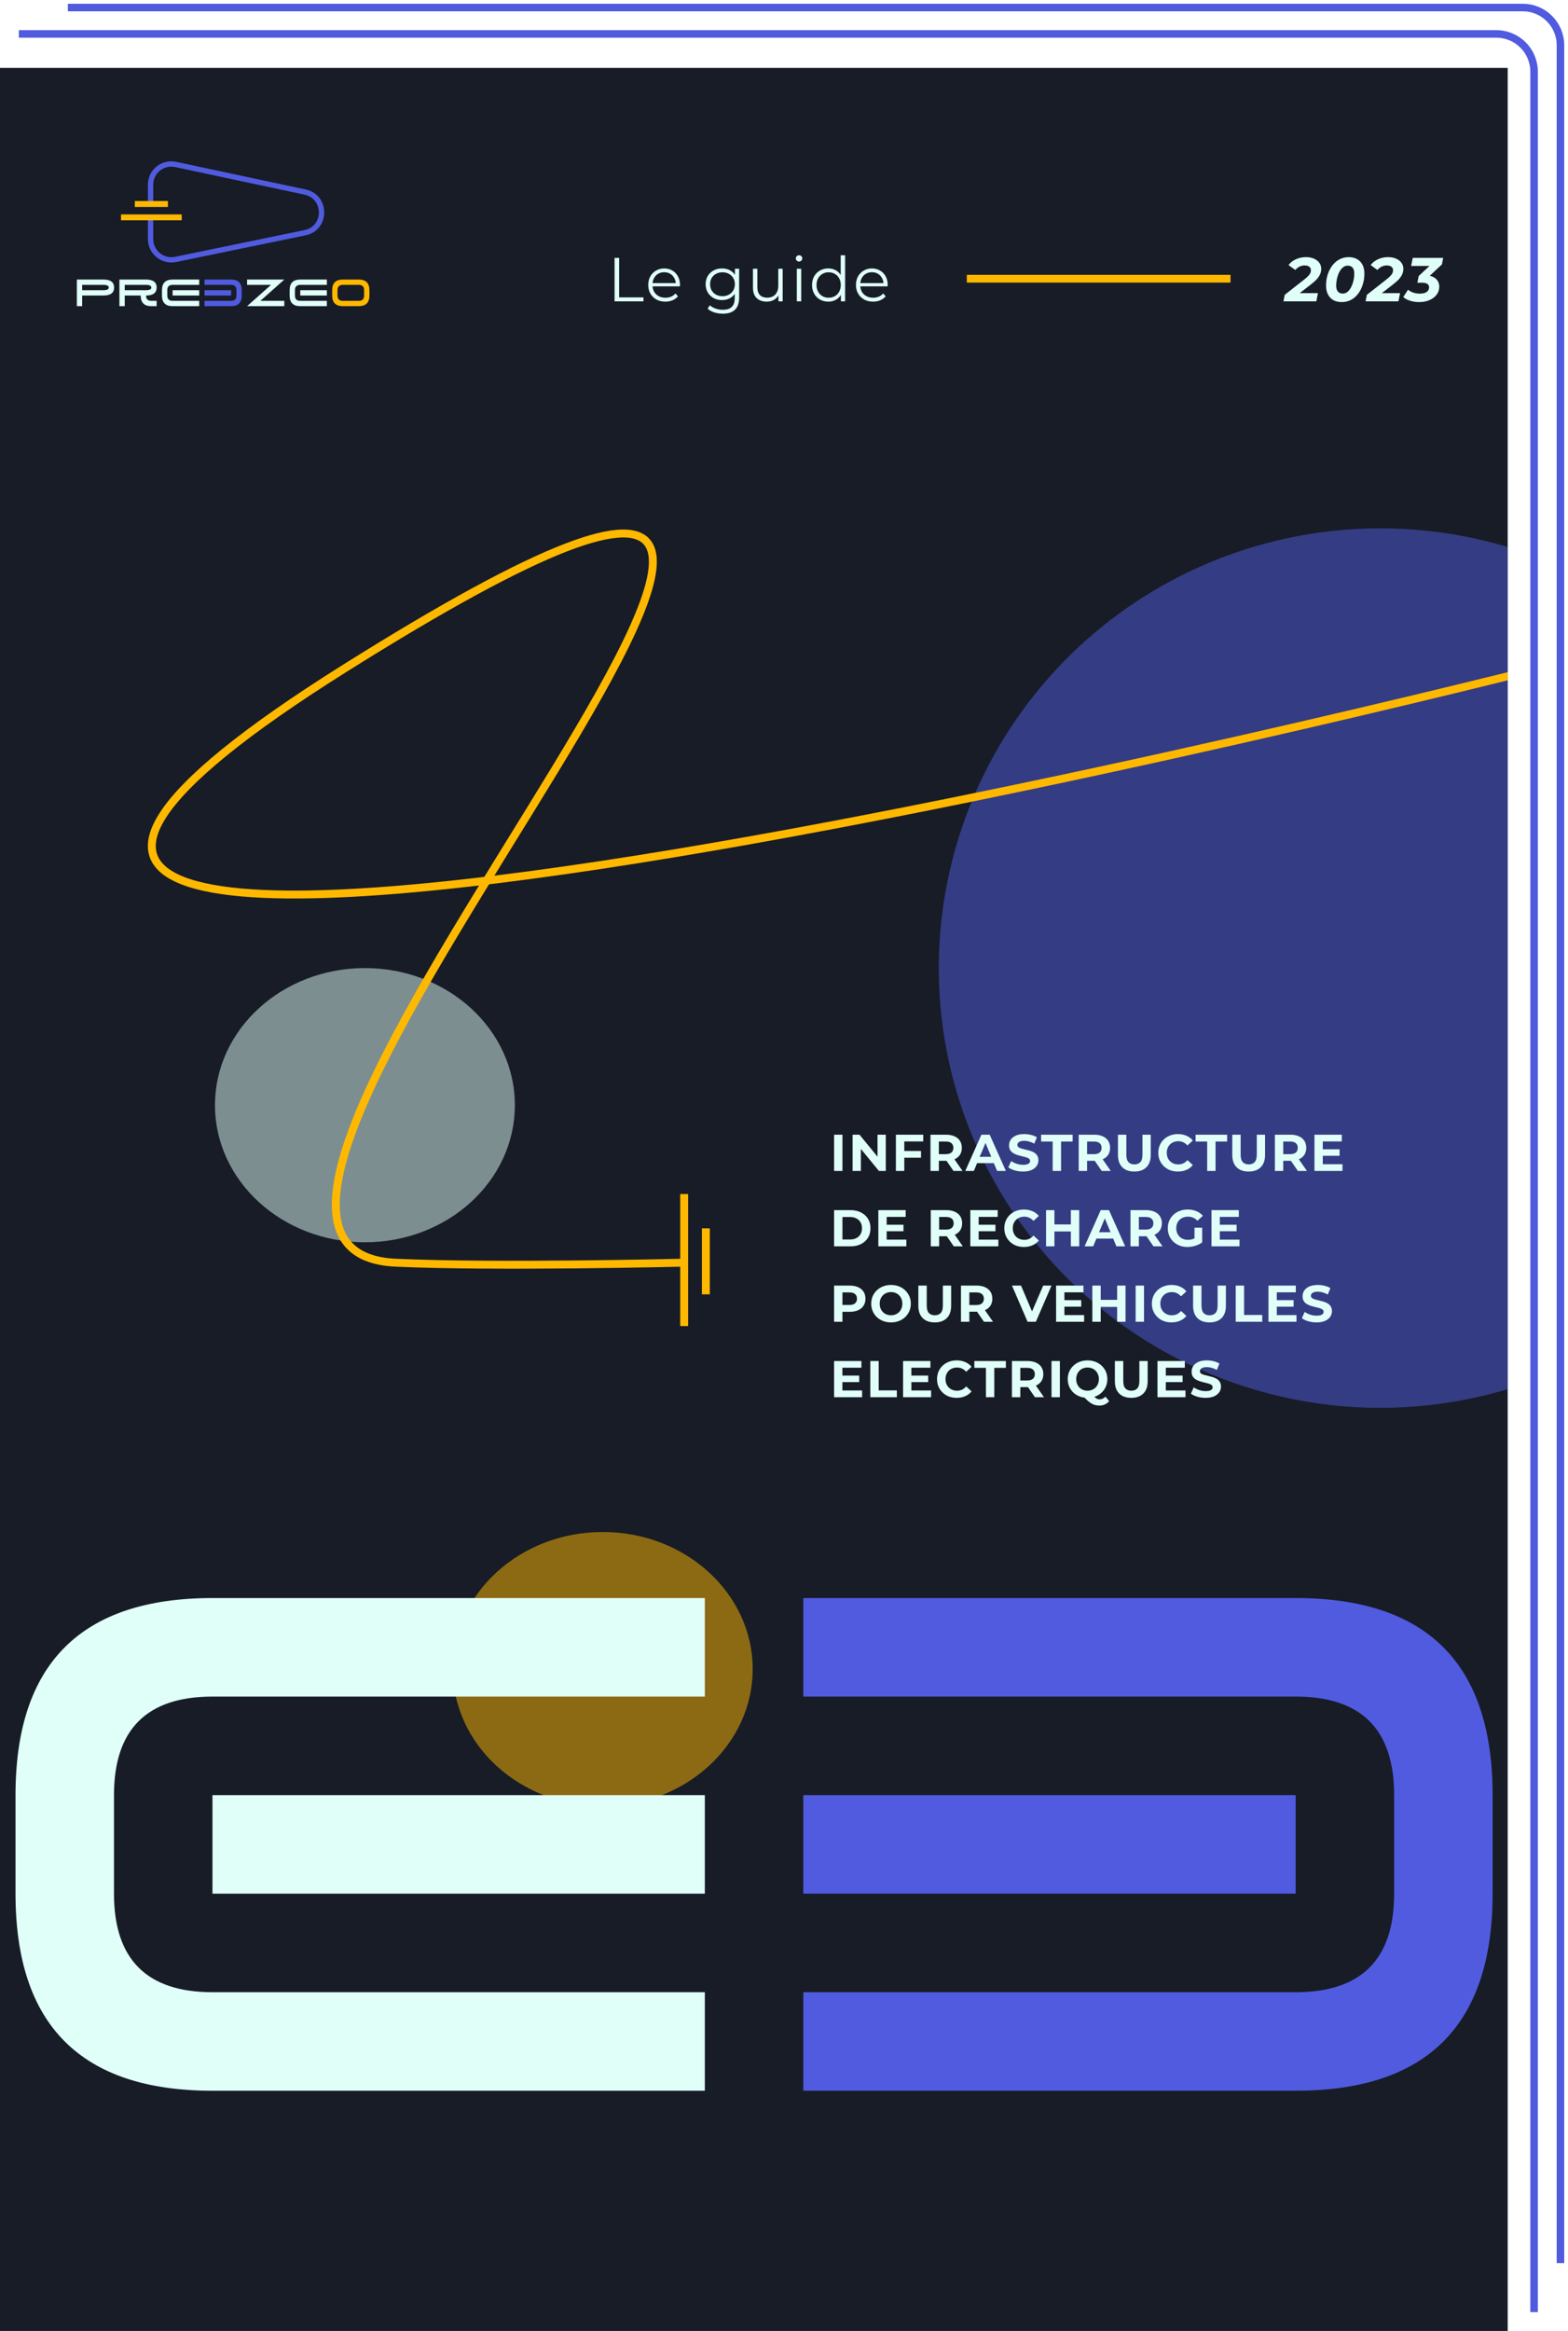 <svg width="208" height="309" viewBox="0 0 208 309" fill="none" xmlns="http://www.w3.org/2000/svg">
<g clip-path="url(#clip0_526_3303)">
<rect width="200" height="300" transform="translate(0 9)" fill="#171C26"/>
<line x1="128.248" y1="36.947" x2="163.232" y2="36.947" stroke="#FFB800" stroke-width="1.029"/>
<path d="M170.253 39.946L170.426 39.082L173.051 37.024C173.271 36.849 173.441 36.695 173.561 36.563C173.688 36.432 173.775 36.308 173.825 36.193C173.874 36.072 173.899 35.949 173.899 35.823C173.899 35.631 173.827 35.477 173.685 35.362C173.542 35.247 173.331 35.189 173.051 35.189C172.821 35.189 172.598 35.241 172.384 35.345C172.176 35.45 171.989 35.598 171.825 35.79L170.928 35.14C171.164 34.821 171.485 34.566 171.891 34.374C172.297 34.182 172.749 34.086 173.249 34.086C173.655 34.086 174.009 34.155 174.31 34.292C174.612 34.424 174.845 34.605 175.01 34.835C175.18 35.066 175.265 35.332 175.265 35.633C175.265 35.858 175.224 36.078 175.141 36.292C175.059 36.506 174.922 36.725 174.73 36.95C174.543 37.17 174.28 37.411 173.94 37.674L171.784 39.345L171.57 38.859H174.829L174.615 39.946H170.253ZM177.988 40.045C177.56 40.045 177.189 39.959 176.877 39.789C176.569 39.614 176.331 39.364 176.161 39.041C175.991 38.711 175.906 38.319 175.906 37.864C175.906 37.342 175.977 36.854 176.12 36.399C176.268 35.943 176.473 35.543 176.737 35.197C177 34.846 177.316 34.575 177.683 34.382C178.056 34.185 178.465 34.086 178.909 34.086C179.337 34.086 179.705 34.174 180.012 34.349C180.325 34.52 180.566 34.767 180.736 35.09C180.907 35.414 180.992 35.806 180.992 36.267C180.992 36.788 180.918 37.277 180.769 37.732C180.627 38.187 180.424 38.591 180.16 38.942C179.897 39.287 179.582 39.559 179.214 39.757C178.846 39.949 178.438 40.045 177.988 40.045ZM178.111 38.917C178.364 38.917 178.586 38.835 178.778 38.67C178.97 38.5 179.129 38.281 179.255 38.012C179.387 37.743 179.486 37.458 179.551 37.156C179.617 36.854 179.65 36.569 179.65 36.3C179.65 35.921 179.573 35.647 179.42 35.477C179.266 35.301 179.055 35.214 178.786 35.214C178.534 35.214 178.311 35.299 178.119 35.469C177.927 35.633 177.766 35.85 177.634 36.119C177.508 36.388 177.412 36.673 177.346 36.975C177.28 37.277 177.247 37.562 177.247 37.831C177.247 38.204 177.324 38.478 177.477 38.654C177.637 38.829 177.848 38.917 178.111 38.917ZM181.147 39.946L181.319 39.082L183.945 37.024C184.164 36.849 184.334 36.695 184.455 36.563C184.581 36.432 184.669 36.308 184.718 36.193C184.768 36.072 184.792 35.949 184.792 35.823C184.792 35.631 184.721 35.477 184.578 35.362C184.436 35.247 184.225 35.189 183.945 35.189C183.714 35.189 183.492 35.241 183.278 35.345C183.07 35.45 182.883 35.598 182.718 35.79L181.821 35.14C182.057 34.821 182.378 34.566 182.784 34.374C183.19 34.182 183.643 34.086 184.142 34.086C184.548 34.086 184.902 34.155 185.204 34.292C185.506 34.424 185.739 34.605 185.903 34.835C186.073 35.066 186.159 35.332 186.159 35.633C186.159 35.858 186.117 36.078 186.035 36.292C185.953 36.506 185.816 36.725 185.624 36.95C185.437 37.17 185.174 37.411 184.834 37.674L182.677 39.345L182.463 38.859H185.722L185.508 39.946H181.147ZM188.248 40.045C187.825 40.045 187.43 39.987 187.063 39.872C186.695 39.757 186.388 39.592 186.141 39.378L186.783 38.399C186.969 38.563 187.197 38.692 187.466 38.785C187.74 38.879 188.031 38.925 188.338 38.925C188.602 38.925 188.824 38.892 189.005 38.827C189.191 38.761 189.331 38.665 189.424 38.538C189.523 38.412 189.573 38.264 189.573 38.094C189.573 37.886 189.493 37.732 189.334 37.633C189.18 37.529 188.944 37.477 188.626 37.477H188.017L188.19 36.596L190.132 34.778L190.223 35.255H187.186L187.408 34.185H191.441L191.276 35.049L189.334 36.868L188.708 36.489H189.005C189.405 36.489 189.748 36.552 190.033 36.679C190.319 36.799 190.538 36.975 190.692 37.205C190.846 37.43 190.922 37.699 190.922 38.012C190.922 38.401 190.807 38.75 190.577 39.057C190.352 39.364 190.036 39.606 189.63 39.781C189.23 39.957 188.769 40.045 188.248 40.045Z" fill="#E1FFF9"/>
<g opacity="0.5" filter="url(#filter0_f_526_3303)">
<ellipse cx="48.408" cy="146.506" rx="19.889" ry="18.174" fill="#E1FFF9"/>
</g>
<g opacity="0.5" filter="url(#filter1_f_526_3303)">
<ellipse cx="79.956" cy="221.261" rx="19.889" ry="18.174" fill="#FFB800"/>
</g>
<g opacity="0.5" filter="url(#filter2_f_526_3303)">
<ellipse cx="183.101" cy="128.332" rx="58.567" ry="58.295" fill="#515BE0"/>
</g>
<path d="M106.56 277.156H171.874C189.291 277.156 198 268.447 198 251.03V237.967C198 220.55 189.291 211.842 171.874 211.842H106.56V224.905H171.874C180.583 224.905 184.937 229.259 184.937 237.967V251.03C184.937 259.739 180.583 264.093 171.874 264.093H106.56V277.156ZM106.56 237.967V251.03H171.874V237.967H106.56Z" fill="#515BE0"/>
<path d="M93.497 277.156H28.183C10.766 277.156 2.058 268.447 2.058 251.03V237.967C2.058 220.55 10.766 211.842 28.183 211.842H93.497V224.905H28.183C19.475 224.905 15.12 229.259 15.12 237.967V251.03C15.12 259.739 19.475 264.093 28.183 264.093H93.497V277.156ZM93.497 237.967V251.03H28.183V237.967H93.497Z" fill="#E1FFF9"/>
<line x1="90.757" y1="175.787" x2="90.757" y2="158.287" stroke="#FFB800" stroke-width="1.05"/>
<line x1="93.634" y1="171.583" x2="93.634" y2="162.833" stroke="#FFB800" stroke-width="1.05"/>
<path d="M90.455 167.388C90.455 167.388 65.592 167.991 52.481 167.388C10.658 165.463 152.928 21.268 45.657 88.641C-61.614 156.013 204.026 88.641 204.026 88.641" stroke="#FFB800" stroke-width="1.05"/>
<path d="M110.643 155.221V150.42H111.754V155.221H110.643ZM113.1 155.221V150.42H114.019L116.851 153.876H116.405V150.42H117.503V155.221H116.59L113.751 151.764H114.197V155.221H113.1ZM119.873 152.58H122.177V153.472H119.873V152.58ZM119.955 155.221H118.844V150.42H122.472V151.312H119.955V155.221ZM123.43 155.221V150.42H125.508C125.938 150.42 126.308 150.491 126.619 150.633C126.93 150.77 127.17 150.969 127.339 151.229C127.508 151.49 127.593 151.801 127.593 152.162C127.593 152.519 127.508 152.827 127.339 153.088C127.17 153.344 126.93 153.54 126.619 153.678C126.308 153.815 125.938 153.883 125.508 153.883H124.047L124.541 153.396V155.221H123.43ZM126.482 155.221L125.282 153.479H126.468L127.682 155.221H126.482ZM124.541 153.52L124.047 152.999H125.446C125.789 152.999 126.045 152.925 126.214 152.779C126.384 152.628 126.468 152.423 126.468 152.162C126.468 151.897 126.384 151.691 126.214 151.545C126.045 151.398 125.789 151.325 125.446 151.325H124.047L124.541 150.797V153.52ZM128.048 155.221L130.188 150.42H131.285L133.432 155.221H132.266L130.51 150.982H130.949L129.186 155.221H128.048ZM129.118 154.192L129.413 153.348H131.882L132.183 154.192H129.118ZM135.713 155.303C135.329 155.303 134.961 155.253 134.609 155.152C134.257 155.047 133.973 154.912 133.758 154.747L134.135 153.911C134.341 154.057 134.584 154.178 134.862 154.274C135.146 154.366 135.432 154.411 135.72 154.411C135.939 154.411 136.115 154.391 136.248 154.35C136.385 154.304 136.486 154.242 136.55 154.165C136.614 154.087 136.646 153.998 136.646 153.897C136.646 153.769 136.595 153.668 136.495 153.595C136.394 153.518 136.261 153.456 136.097 153.41C135.932 153.36 135.749 153.314 135.548 153.273C135.352 153.227 135.153 153.172 134.952 153.108C134.755 153.044 134.574 152.962 134.41 152.861C134.245 152.761 134.11 152.628 134.005 152.464C133.905 152.299 133.854 152.089 133.854 151.833C133.854 151.558 133.927 151.309 134.074 151.085C134.225 150.857 134.449 150.676 134.746 150.543C135.048 150.406 135.425 150.338 135.877 150.338C136.179 150.338 136.476 150.374 136.769 150.447C137.062 150.516 137.32 150.621 137.544 150.763L137.201 151.606C136.977 151.478 136.753 151.385 136.529 151.325C136.305 151.261 136.085 151.229 135.871 151.229C135.656 151.229 135.48 151.254 135.342 151.305C135.205 151.355 135.107 151.421 135.048 151.504C134.988 151.581 134.958 151.673 134.958 151.778C134.958 151.901 135.009 152.002 135.109 152.08C135.21 152.153 135.342 152.212 135.507 152.258C135.672 152.304 135.852 152.349 136.049 152.395C136.25 152.441 136.449 152.493 136.646 152.553C136.847 152.612 137.03 152.692 137.194 152.793C137.359 152.893 137.491 153.026 137.592 153.191C137.697 153.355 137.75 153.563 137.75 153.815C137.75 154.085 137.674 154.331 137.523 154.555C137.373 154.779 137.146 154.96 136.844 155.097C136.547 155.234 136.17 155.303 135.713 155.303ZM139.642 155.221V151.325H138.106V150.42H142.289V151.325H140.753V155.221H139.642ZM143.093 155.221V150.42H145.171C145.601 150.42 145.971 150.491 146.282 150.633C146.593 150.77 146.833 150.969 147.002 151.229C147.171 151.49 147.256 151.801 147.256 152.162C147.256 152.519 147.171 152.827 147.002 153.088C146.833 153.344 146.593 153.54 146.282 153.678C145.971 153.815 145.601 153.883 145.171 153.883H143.71L144.204 153.396V155.221H143.093ZM146.145 155.221L144.945 153.479H146.131L147.345 155.221H146.145ZM144.204 153.52L143.71 152.999H145.109C145.452 152.999 145.708 152.925 145.877 152.779C146.046 152.628 146.131 152.423 146.131 152.162C146.131 151.897 146.046 151.691 145.877 151.545C145.708 151.398 145.452 151.325 145.109 151.325H143.71L144.204 150.797V153.52ZM150.475 155.303C149.793 155.303 149.261 155.113 148.877 154.734C148.493 154.354 148.301 153.812 148.301 153.108V150.42H149.412V153.067C149.412 153.524 149.505 153.854 149.693 154.055C149.88 154.256 150.143 154.357 150.482 154.357C150.82 154.357 151.083 154.256 151.27 154.055C151.458 153.854 151.551 153.524 151.551 153.067V150.42H152.649V153.108C152.649 153.812 152.457 154.354 152.073 154.734C151.689 155.113 151.156 155.303 150.475 155.303ZM156.25 155.303C155.88 155.303 155.534 155.244 155.214 155.125C154.899 155.001 154.625 154.827 154.391 154.603C154.158 154.379 153.975 154.117 153.843 153.815C153.715 153.513 153.651 153.182 153.651 152.82C153.651 152.459 153.715 152.128 153.843 151.826C153.975 151.524 154.158 151.261 154.391 151.037C154.629 150.813 154.906 150.642 155.221 150.523C155.537 150.399 155.882 150.338 156.257 150.338C156.673 150.338 157.048 150.411 157.382 150.557C157.72 150.699 158.003 150.909 158.232 151.188L157.519 151.846C157.354 151.659 157.171 151.52 156.97 151.428C156.769 151.332 156.549 151.284 156.312 151.284C156.088 151.284 155.882 151.321 155.694 151.394C155.507 151.467 155.345 151.572 155.207 151.709C155.07 151.846 154.963 152.009 154.885 152.196C154.812 152.384 154.775 152.592 154.775 152.82C154.775 153.049 154.812 153.257 154.885 153.444C154.963 153.632 155.07 153.794 155.207 153.931C155.345 154.069 155.507 154.174 155.694 154.247C155.882 154.32 156.088 154.357 156.312 154.357C156.549 154.357 156.769 154.311 156.97 154.219C157.171 154.123 157.354 153.979 157.519 153.787L158.232 154.446C158.003 154.725 157.72 154.937 157.382 155.084C157.048 155.23 156.671 155.303 156.25 155.303ZM160.136 155.221V151.325H158.599V150.42H162.783V151.325H161.247V155.221H160.136ZM165.639 155.303C164.958 155.303 164.425 155.113 164.041 154.734C163.657 154.354 163.465 153.812 163.465 153.108V150.42H164.576V153.067C164.576 153.524 164.67 153.854 164.857 154.055C165.044 154.256 165.307 154.357 165.646 154.357C165.984 154.357 166.247 154.256 166.434 154.055C166.622 153.854 166.716 153.524 166.716 153.067V150.42H167.813V153.108C167.813 153.812 167.621 154.354 167.237 154.734C166.853 155.113 166.32 155.303 165.639 155.303ZM169.117 155.221V150.42H171.195C171.624 150.42 171.995 150.491 172.306 150.633C172.616 150.77 172.857 150.969 173.026 151.229C173.195 151.49 173.279 151.801 173.279 152.162C173.279 152.519 173.195 152.827 173.026 153.088C172.857 153.344 172.616 153.54 172.306 153.678C171.995 153.815 171.624 153.883 171.195 153.883H169.734L170.228 153.396V155.221H169.117ZM172.168 155.221L170.968 153.479H172.155L173.369 155.221H172.168ZM170.228 153.52L169.734 152.999H171.133C171.476 152.999 171.732 152.925 171.901 152.779C172.07 152.628 172.155 152.423 172.155 152.162C172.155 151.897 172.07 151.691 171.901 151.545C171.732 151.398 171.476 151.325 171.133 151.325H169.734L170.228 150.797V153.52ZM175.387 152.354H177.699V153.218H175.387V152.354ZM175.47 154.329H178.083V155.221H174.365V150.42H177.993V151.312H175.47V154.329ZM110.643 165.221V160.42H112.824C113.346 160.42 113.805 160.521 114.203 160.722C114.601 160.918 114.912 161.195 115.136 161.552C115.36 161.908 115.472 162.331 115.472 162.82C115.472 163.305 115.36 163.728 115.136 164.089C114.912 164.446 114.601 164.725 114.203 164.926C113.805 165.122 113.346 165.221 112.824 165.221H110.643ZM111.754 164.309H112.769C113.09 164.309 113.366 164.249 113.599 164.13C113.837 164.007 114.02 163.833 114.148 163.609C114.281 163.385 114.347 163.122 114.347 162.82C114.347 162.514 114.281 162.251 114.148 162.032C114.02 161.808 113.837 161.636 113.599 161.517C113.366 161.394 113.09 161.332 112.769 161.332H111.754V164.309ZM117.537 162.354H119.848V163.218H117.537V162.354ZM117.619 164.329H120.232V165.221H116.515V160.42H120.143V161.312H117.619V164.329ZM123.47 165.221V160.42H125.548C125.978 160.42 126.348 160.491 126.659 160.633C126.97 160.77 127.21 160.969 127.379 161.229C127.548 161.49 127.633 161.801 127.633 162.162C127.633 162.519 127.548 162.827 127.379 163.088C127.21 163.344 126.97 163.54 126.659 163.678C126.348 163.815 125.978 163.883 125.548 163.883H124.087L124.581 163.396V165.221H123.47ZM126.522 165.221L125.322 163.479H126.508L127.722 165.221H126.522ZM124.581 163.52L124.087 162.999H125.486C125.829 162.999 126.085 162.925 126.255 162.779C126.424 162.628 126.508 162.423 126.508 162.162C126.508 161.897 126.424 161.691 126.255 161.545C126.085 161.398 125.829 161.325 125.486 161.325H124.087L124.581 160.797V163.52ZM129.741 162.354H132.052V163.218H129.741V162.354ZM129.823 164.329H132.436V165.221H128.719V160.42H132.347V161.312H129.823V164.329ZM135.823 165.303C135.453 165.303 135.108 165.244 134.788 165.125C134.472 165.001 134.198 164.827 133.965 164.603C133.732 164.379 133.549 164.117 133.416 163.815C133.288 163.513 133.224 163.182 133.224 162.82C133.224 162.459 133.288 162.128 133.416 161.826C133.549 161.524 133.732 161.261 133.965 161.037C134.203 160.813 134.479 160.642 134.795 160.523C135.11 160.399 135.455 160.338 135.83 160.338C136.246 160.338 136.621 160.411 136.955 160.557C137.293 160.699 137.577 160.909 137.805 161.188L137.092 161.846C136.928 161.659 136.745 161.52 136.544 161.428C136.342 161.332 136.123 161.284 135.885 161.284C135.661 161.284 135.455 161.321 135.268 161.394C135.081 161.467 134.918 161.572 134.781 161.709C134.644 161.846 134.536 162.009 134.459 162.196C134.386 162.384 134.349 162.592 134.349 162.82C134.349 163.049 134.386 163.257 134.459 163.444C134.536 163.632 134.644 163.794 134.781 163.931C134.918 164.069 135.081 164.174 135.268 164.247C135.455 164.32 135.661 164.357 135.885 164.357C136.123 164.357 136.342 164.311 136.544 164.219C136.745 164.123 136.928 163.979 137.092 163.787L137.805 164.446C137.577 164.725 137.293 164.937 136.955 165.084C136.621 165.23 136.244 165.303 135.823 165.303ZM142.053 160.42H143.164V165.221H142.053V160.42ZM139.873 165.221H138.762V160.42H139.873V165.221ZM142.136 163.252H139.79V162.313H142.136V163.252ZM143.875 165.221L146.015 160.42H147.112L149.259 165.221H148.093L146.337 160.982H146.776L145.014 165.221H143.875ZM144.945 164.192L145.24 163.348H147.709L148.011 164.192H144.945ZM149.963 165.221V160.42H152.041C152.47 160.42 152.841 160.491 153.152 160.633C153.463 160.77 153.703 160.969 153.872 161.229C154.041 161.49 154.126 161.801 154.126 162.162C154.126 162.519 154.041 162.827 153.872 163.088C153.703 163.344 153.463 163.54 153.152 163.678C152.841 163.815 152.47 163.883 152.041 163.883H150.58L151.074 163.396V165.221H149.963ZM153.015 165.221L151.814 163.479H153.001L154.215 165.221H153.015ZM151.074 163.52L150.58 162.999H151.979C152.322 162.999 152.578 162.925 152.747 162.779C152.916 162.628 153.001 162.423 153.001 162.162C153.001 161.897 152.916 161.691 152.747 161.545C152.578 161.398 152.322 161.325 151.979 161.325H150.58L151.074 160.797V163.52ZM157.53 165.303C157.15 165.303 156.8 165.244 156.48 165.125C156.165 165.001 155.888 164.827 155.65 164.603C155.417 164.379 155.234 164.117 155.102 163.815C154.974 163.513 154.91 163.182 154.91 162.82C154.91 162.459 154.974 162.128 155.102 161.826C155.234 161.524 155.42 161.261 155.657 161.037C155.895 160.813 156.174 160.642 156.494 160.523C156.814 160.399 157.166 160.338 157.55 160.338C157.975 160.338 158.357 160.409 158.696 160.55C159.038 160.692 159.326 160.898 159.56 161.168L158.846 161.826C158.673 161.643 158.483 161.508 158.277 161.421C158.071 161.33 157.847 161.284 157.605 161.284C157.372 161.284 157.159 161.321 156.967 161.394C156.775 161.467 156.608 161.572 156.467 161.709C156.329 161.846 156.222 162.009 156.144 162.196C156.071 162.384 156.035 162.592 156.035 162.82C156.035 163.044 156.071 163.25 156.144 163.438C156.222 163.625 156.329 163.79 156.467 163.931C156.608 164.069 156.773 164.174 156.96 164.247C157.152 164.32 157.363 164.357 157.591 164.357C157.811 164.357 158.023 164.322 158.229 164.254C158.439 164.181 158.643 164.059 158.84 163.89L159.47 164.693C159.21 164.889 158.906 165.04 158.558 165.145C158.215 165.25 157.873 165.303 157.53 165.303ZM158.455 164.549V162.745H159.47V164.693L158.455 164.549ZM161.73 162.354H164.041V163.218H161.73V162.354ZM161.812 164.329H164.425V165.221H160.708V160.42H164.336V161.312H161.812V164.329ZM110.643 175.221V170.42H112.721C113.151 170.42 113.522 170.491 113.833 170.633C114.143 170.77 114.383 170.969 114.553 171.229C114.722 171.49 114.806 171.801 114.806 172.162C114.806 172.519 114.722 172.827 114.553 173.088C114.383 173.348 114.143 173.55 113.833 173.691C113.522 173.828 113.151 173.897 112.721 173.897H111.261L111.754 173.396V175.221H110.643ZM111.754 173.52L111.261 172.992H112.66C113.003 172.992 113.259 172.919 113.428 172.772C113.597 172.626 113.682 172.423 113.682 172.162C113.682 171.897 113.597 171.691 113.428 171.545C113.259 171.398 113.003 171.325 112.66 171.325H111.261L111.754 170.797V173.52ZM118.204 175.303C117.825 175.303 117.473 175.241 117.148 175.118C116.828 174.994 116.549 174.821 116.311 174.597C116.078 174.373 115.895 174.11 115.763 173.808C115.635 173.506 115.571 173.177 115.571 172.82C115.571 172.464 115.635 172.135 115.763 171.833C115.895 171.531 116.08 171.268 116.318 171.044C116.556 170.82 116.835 170.646 117.155 170.523C117.475 170.399 117.822 170.338 118.197 170.338C118.577 170.338 118.924 170.399 119.24 170.523C119.56 170.646 119.836 170.82 120.07 171.044C120.307 171.268 120.492 171.531 120.625 171.833C120.758 172.13 120.824 172.459 120.824 172.82C120.824 173.177 120.758 173.508 120.625 173.815C120.492 174.117 120.307 174.379 120.07 174.603C119.836 174.823 119.56 174.994 119.24 175.118C118.924 175.241 118.579 175.303 118.204 175.303ZM118.197 174.357C118.412 174.357 118.609 174.32 118.787 174.247C118.97 174.174 119.13 174.069 119.267 173.931C119.404 173.794 119.509 173.632 119.583 173.444C119.66 173.257 119.699 173.049 119.699 172.82C119.699 172.592 119.66 172.384 119.583 172.196C119.509 172.009 119.404 171.846 119.267 171.709C119.135 171.572 118.977 171.467 118.794 171.394C118.611 171.321 118.412 171.284 118.197 171.284C117.982 171.284 117.783 171.321 117.601 171.394C117.422 171.467 117.265 171.572 117.127 171.709C116.99 171.846 116.883 172.009 116.805 172.196C116.732 172.384 116.695 172.592 116.695 172.82C116.695 173.044 116.732 173.252 116.805 173.444C116.883 173.632 116.988 173.794 117.12 173.931C117.258 174.069 117.418 174.174 117.601 174.247C117.783 174.32 117.982 174.357 118.197 174.357ZM123.998 175.303C123.316 175.303 122.784 175.113 122.4 174.734C122.016 174.354 121.823 173.812 121.823 173.108V170.42H122.935V173.067C122.935 173.524 123.028 173.854 123.216 174.055C123.403 174.256 123.666 174.357 124.004 174.357C124.343 174.357 124.606 174.256 124.793 174.055C124.981 173.854 125.074 173.524 125.074 173.067V170.42H126.172V173.108C126.172 173.812 125.98 174.354 125.595 174.734C125.211 175.113 124.679 175.303 123.998 175.303ZM127.475 175.221V170.42H129.553C129.983 170.42 130.353 170.491 130.664 170.633C130.975 170.77 131.215 170.969 131.384 171.229C131.554 171.49 131.638 171.801 131.638 172.162C131.638 172.519 131.554 172.827 131.384 173.088C131.215 173.344 130.975 173.54 130.664 173.678C130.353 173.815 129.983 173.883 129.553 173.883H128.092L128.586 173.396V175.221H127.475ZM130.527 175.221L129.327 173.479H130.513L131.727 175.221H130.527ZM128.586 173.52L128.092 172.999H129.492C129.834 172.999 130.09 172.925 130.26 172.779C130.429 172.628 130.513 172.423 130.513 172.162C130.513 171.897 130.429 171.691 130.26 171.545C130.09 171.398 129.834 171.325 129.492 171.325H128.092L128.586 170.797V173.52ZM136.312 175.221L134.241 170.42H135.441L137.252 174.672H136.546L138.384 170.42H139.488L137.41 175.221H136.312ZM141.116 172.354H143.427V173.218H141.116V172.354ZM141.198 174.329H143.811V175.221H140.094V170.42H143.722V171.312H141.198V174.329ZM148.193 170.42H149.304V175.221H148.193V170.42ZM146.012 175.221H144.901V170.42H146.012V175.221ZM148.275 173.252H145.93V172.313H148.275V173.252ZM150.646 175.221V170.42H151.757V175.221H150.646ZM155.399 175.303C155.029 175.303 154.684 175.244 154.364 175.125C154.048 175.001 153.774 174.827 153.541 174.603C153.308 174.379 153.125 174.117 152.992 173.815C152.864 173.513 152.8 173.182 152.8 172.82C152.8 172.459 152.864 172.128 152.992 171.826C153.125 171.524 153.308 171.261 153.541 171.037C153.779 170.813 154.055 170.642 154.371 170.523C154.686 170.399 155.031 170.338 155.406 170.338C155.822 170.338 156.197 170.411 156.531 170.557C156.869 170.699 157.153 170.909 157.381 171.188L156.668 171.846C156.504 171.659 156.321 171.52 156.119 171.428C155.918 171.332 155.699 171.284 155.461 171.284C155.237 171.284 155.031 171.321 154.844 171.394C154.656 171.467 154.494 171.572 154.357 171.709C154.22 171.846 154.112 172.009 154.035 172.196C153.961 172.384 153.925 172.592 153.925 172.82C153.925 173.049 153.961 173.257 154.035 173.444C154.112 173.632 154.22 173.794 154.357 173.931C154.494 174.069 154.656 174.174 154.844 174.247C155.031 174.32 155.237 174.357 155.461 174.357C155.699 174.357 155.918 174.311 156.119 174.219C156.321 174.123 156.504 173.979 156.668 173.787L157.381 174.446C157.153 174.725 156.869 174.937 156.531 175.084C156.197 175.23 155.82 175.303 155.399 175.303ZM160.443 175.303C159.762 175.303 159.23 175.113 158.846 174.734C158.461 174.354 158.269 173.812 158.269 173.108V170.42H159.38V173.067C159.38 173.524 159.474 173.854 159.662 174.055C159.849 174.256 160.112 174.357 160.45 174.357C160.789 174.357 161.052 174.256 161.239 174.055C161.426 173.854 161.52 173.524 161.52 173.067V170.42H162.618V173.108C162.618 173.812 162.426 174.354 162.041 174.734C161.657 175.113 161.125 175.303 160.443 175.303ZM163.921 175.221V170.42H165.032V174.315H167.439V175.221H163.921ZM169.288 172.354H171.599V173.218H169.288V172.354ZM169.37 174.329H171.983V175.221H168.266V170.42H171.894V171.312H169.37V174.329ZM174.65 175.303C174.266 175.303 173.898 175.253 173.546 175.152C173.194 175.047 172.911 174.912 172.696 174.747L173.073 173.911C173.279 174.057 173.521 174.178 173.8 174.274C174.083 174.366 174.369 174.411 174.657 174.411C174.877 174.411 175.053 174.391 175.185 174.35C175.322 174.304 175.423 174.242 175.487 174.165C175.551 174.087 175.583 173.998 175.583 173.897C175.583 173.769 175.533 173.668 175.432 173.595C175.331 173.518 175.199 173.456 175.034 173.41C174.87 173.36 174.687 173.314 174.486 173.273C174.289 173.227 174.09 173.172 173.889 173.108C173.692 173.044 173.512 172.962 173.347 172.861C173.183 172.761 173.048 172.628 172.943 172.464C172.842 172.299 172.792 172.089 172.792 171.833C172.792 171.558 172.865 171.309 173.011 171.085C173.162 170.857 173.386 170.676 173.683 170.543C173.985 170.406 174.362 170.338 174.815 170.338C175.117 170.338 175.414 170.374 175.706 170.447C175.999 170.516 176.257 170.621 176.481 170.763L176.138 171.606C175.914 171.478 175.69 171.385 175.466 171.325C175.242 171.261 175.023 171.229 174.808 171.229C174.593 171.229 174.417 171.254 174.28 171.305C174.143 171.355 174.044 171.421 173.985 171.504C173.926 171.581 173.896 171.673 173.896 171.778C173.896 171.901 173.946 172.002 174.047 172.08C174.147 172.153 174.28 172.212 174.444 172.258C174.609 172.304 174.79 172.349 174.986 172.395C175.187 172.441 175.386 172.493 175.583 172.553C175.784 172.612 175.967 172.692 176.132 172.793C176.296 172.893 176.429 173.026 176.529 173.191C176.635 173.355 176.687 173.563 176.687 173.815C176.687 174.085 176.612 174.331 176.461 174.555C176.31 174.779 176.084 174.96 175.782 175.097C175.485 175.234 175.107 175.303 174.65 175.303ZM111.665 182.354H113.977V183.218H111.665V182.354ZM111.748 184.329H114.361V185.221H110.643V180.42H114.271V181.312H111.748V184.329ZM115.45 185.221V180.42H116.561V184.315H118.969V185.221H115.45ZM120.817 182.354H123.128V183.218H120.817V182.354ZM120.899 184.329H123.512V185.221H119.795V180.42H123.423V181.312H120.899V184.329ZM126.9 185.303C126.529 185.303 126.184 185.244 125.864 185.125C125.548 185.001 125.274 184.827 125.041 184.603C124.808 184.379 124.625 184.117 124.492 183.815C124.364 183.513 124.3 183.182 124.3 182.82C124.3 182.459 124.364 182.128 124.492 181.826C124.625 181.524 124.808 181.261 125.041 181.037C125.279 180.813 125.555 180.642 125.871 180.523C126.186 180.399 126.531 180.338 126.906 180.338C127.322 180.338 127.697 180.411 128.031 180.557C128.369 180.699 128.653 180.909 128.882 181.188L128.168 181.846C128.004 181.659 127.821 181.52 127.62 181.428C127.418 181.332 127.199 181.284 126.961 181.284C126.737 181.284 126.531 181.321 126.344 181.394C126.157 181.467 125.994 181.572 125.857 181.709C125.72 181.846 125.612 182.009 125.535 182.196C125.462 182.384 125.425 182.592 125.425 182.82C125.425 183.049 125.462 183.257 125.535 183.444C125.612 183.632 125.72 183.794 125.857 183.931C125.994 184.069 126.157 184.174 126.344 184.247C126.531 184.32 126.737 184.357 126.961 184.357C127.199 184.357 127.418 184.311 127.62 184.219C127.821 184.123 128.004 183.979 128.168 183.787L128.882 184.446C128.653 184.725 128.369 184.937 128.031 185.084C127.697 185.23 127.32 185.303 126.9 185.303ZM130.785 185.221V181.325H129.249V180.42H133.432V181.325H131.896V185.221H130.785ZM134.236 185.221V180.42H136.314C136.744 180.42 137.114 180.491 137.425 180.633C137.736 180.77 137.976 180.969 138.145 181.229C138.314 181.49 138.399 181.801 138.399 182.162C138.399 182.519 138.314 182.827 138.145 183.088C137.976 183.344 137.736 183.54 137.425 183.678C137.114 183.815 136.744 183.883 136.314 183.883H134.853L135.347 183.396V185.221H134.236ZM137.288 185.221L136.088 183.479H137.274L138.488 185.221H137.288ZM135.347 183.52L134.853 182.999H136.252C136.595 182.999 136.851 182.925 137.02 182.779C137.19 182.628 137.274 182.423 137.274 182.162C137.274 181.897 137.19 181.691 137.02 181.545C136.851 181.398 136.595 181.325 136.252 181.325H134.853L135.347 180.797V183.52ZM139.485 185.221V180.42H140.596V185.221H139.485ZM144.266 185.303C143.891 185.303 143.541 185.241 143.217 185.118C142.897 184.994 142.618 184.821 142.38 184.597C142.147 184.373 141.964 184.11 141.831 183.808C141.703 183.506 141.639 183.177 141.639 182.82C141.639 182.464 141.703 182.135 141.831 181.833C141.964 181.531 142.149 181.268 142.387 181.044C142.624 180.82 142.903 180.646 143.223 180.523C143.543 180.399 143.891 180.338 144.266 180.338C144.645 180.338 144.993 180.399 145.308 180.523C145.628 180.646 145.905 180.82 146.138 181.044C146.376 181.264 146.561 181.524 146.694 181.826C146.826 182.128 146.893 182.459 146.893 182.82C146.893 183.177 146.826 183.508 146.694 183.815C146.561 184.117 146.376 184.379 146.138 184.603C145.905 184.823 145.628 184.994 145.308 185.118C144.993 185.241 144.645 185.303 144.266 185.303ZM145.836 186.325C145.649 186.325 145.471 186.304 145.301 186.263C145.137 186.222 144.972 186.156 144.808 186.064C144.648 185.973 144.478 185.849 144.3 185.694C144.126 185.538 143.937 185.346 143.731 185.118L144.897 184.823C145.02 184.992 145.135 185.127 145.24 185.228C145.345 185.328 145.445 185.399 145.541 185.44C145.642 185.481 145.747 185.502 145.857 185.502C146.15 185.502 146.41 185.383 146.639 185.145L147.133 185.735C146.808 186.128 146.376 186.325 145.836 186.325ZM144.266 184.357C144.481 184.357 144.677 184.32 144.856 184.247C145.039 184.174 145.199 184.069 145.336 183.931C145.473 183.794 145.578 183.632 145.651 183.444C145.729 183.252 145.768 183.044 145.768 182.82C145.768 182.592 145.729 182.384 145.651 182.196C145.578 182.009 145.473 181.846 145.336 181.709C145.199 181.572 145.039 181.467 144.856 181.394C144.677 181.321 144.481 181.284 144.266 181.284C144.051 181.284 143.852 181.321 143.669 181.394C143.486 181.467 143.326 181.572 143.189 181.709C143.057 181.846 142.951 182.009 142.874 182.196C142.8 182.384 142.764 182.592 142.764 182.82C142.764 183.044 142.8 183.252 142.874 183.444C142.951 183.632 143.057 183.794 143.189 183.931C143.326 184.069 143.486 184.174 143.669 184.247C143.852 184.32 144.051 184.357 144.266 184.357ZM150.066 185.303C149.385 185.303 148.852 185.113 148.468 184.734C148.084 184.354 147.892 183.812 147.892 183.108V180.42H149.003V183.067C149.003 183.524 149.097 183.854 149.284 184.055C149.472 184.256 149.735 184.357 150.073 184.357C150.411 184.357 150.674 184.256 150.862 184.055C151.049 183.854 151.143 183.524 151.143 183.067V180.42H152.24V183.108C152.24 183.812 152.048 184.354 151.664 184.734C151.28 185.113 150.747 185.303 150.066 185.303ZM154.566 182.354H156.877V183.218H154.566V182.354ZM154.648 184.329H157.261V185.221H153.544V180.42H157.172V181.312H154.648V184.329ZM159.928 185.303C159.544 185.303 159.176 185.253 158.824 185.152C158.472 185.047 158.188 184.912 157.974 184.747L158.351 183.911C158.557 184.057 158.799 184.178 159.078 184.274C159.361 184.366 159.647 184.411 159.935 184.411C160.154 184.411 160.331 184.391 160.463 184.35C160.6 184.304 160.701 184.242 160.765 184.165C160.829 184.087 160.861 183.998 160.861 183.897C160.861 183.769 160.811 183.668 160.71 183.595C160.609 183.518 160.477 183.456 160.312 183.41C160.148 183.36 159.965 183.314 159.764 183.273C159.567 183.227 159.368 183.172 159.167 183.108C158.97 183.044 158.79 182.962 158.625 182.861C158.461 182.761 158.326 182.628 158.22 182.464C158.12 182.299 158.07 182.089 158.07 181.833C158.07 181.558 158.143 181.309 158.289 181.085C158.44 180.857 158.664 180.676 158.961 180.543C159.263 180.406 159.64 180.338 160.093 180.338C160.395 180.338 160.692 180.374 160.984 180.447C161.277 180.516 161.535 180.621 161.759 180.763L161.416 181.606C161.192 181.478 160.968 181.385 160.744 181.325C160.52 181.261 160.301 181.229 160.086 181.229C159.871 181.229 159.695 181.254 159.558 181.305C159.421 181.355 159.322 181.421 159.263 181.504C159.203 181.581 159.174 181.673 159.174 181.778C159.174 181.901 159.224 182.002 159.325 182.08C159.425 182.153 159.558 182.212 159.722 182.258C159.887 182.304 160.068 182.349 160.264 182.395C160.465 182.441 160.664 182.493 160.861 182.553C161.062 182.612 161.245 182.692 161.41 182.793C161.574 182.893 161.707 183.026 161.807 183.191C161.912 183.355 161.965 183.563 161.965 183.815C161.965 184.085 161.89 184.331 161.739 184.555C161.588 184.779 161.362 184.96 161.06 185.097C160.763 185.234 160.385 185.303 159.928 185.303Z" fill="#E1FFF9"/>
<path fill-rule="evenodd" clip-rule="evenodd" d="M40.395 25.806L23.218 22.144C21.727 21.826 20.326 22.959 20.326 24.482V27.12H19.621V24.479C19.621 22.508 21.433 21.043 23.363 21.454L40.54 25.116C43.83 25.818 43.83 30.515 40.54 31.194L23.363 34.735C21.433 35.133 19.621 33.654 19.621 31.683V28.851H20.326V31.686C20.326 33.209 21.727 34.351 23.218 34.044L40.395 30.502C42.937 29.978 42.937 26.348 40.395 25.806Z" fill="#515BE0"/>
<rect x="16.052" y="28.42" width="8.052" height="0.787" fill="#FFB800"/>
<rect x="17.882" y="26.648" width="4.392" height="0.787" fill="#FFB800"/>
<path d="M45.477 37.764C45.007 37.764 44.772 37.999 44.772 38.469V39.175C44.772 39.645 45.007 39.881 45.477 39.881H47.594C48.065 39.881 48.3 39.645 48.3 39.175V38.469C48.3 37.999 48.065 37.764 47.594 37.764H45.477ZM45.477 37.058H47.594C48.535 37.058 49.005 37.529 49.005 38.469V39.175C49.005 40.116 48.535 40.586 47.594 40.586H45.477C44.536 40.586 44.066 40.116 44.066 39.175V38.469C44.066 37.529 44.536 37.058 45.477 37.058Z" fill="#FFB800"/>
<path d="M43.36 40.586H39.832C38.891 40.586 38.421 40.116 38.421 39.175V38.469C38.421 37.529 38.891 37.058 39.832 37.058H43.36V37.764H39.832C39.362 37.764 39.127 37.999 39.127 38.469V39.175C39.127 39.645 39.362 39.881 39.832 39.881H43.36V40.586ZM43.36 38.469V39.175H39.832V38.469H43.36Z" fill="#E1FFF9"/>
<path d="M37.715 40.586H32.776L35.951 37.764H32.776V37.058H37.715L34.54 39.881H37.715V40.586Z" fill="#E1FFF9"/>
<path d="M27.131 40.586H30.659C31.6 40.586 32.07 40.116 32.07 39.175V38.469C32.07 37.529 31.6 37.058 30.659 37.058H27.131V37.764H30.659C31.129 37.764 31.365 37.999 31.365 38.469V39.175C31.365 39.645 31.129 39.881 30.659 39.881H27.131V40.586ZM27.131 38.469V39.175H30.659V38.469H27.131Z" fill="#515BE0"/>
<path d="M26.425 40.586H22.897C21.956 40.586 21.486 40.116 21.486 39.175V38.469C21.486 37.529 21.956 37.058 22.897 37.058H26.425V37.764H22.897C22.427 37.764 22.192 37.999 22.192 38.469V39.175C22.192 39.645 22.427 39.881 22.897 39.881H26.425V40.586ZM26.425 38.469V39.175H22.897V38.469H26.425Z" fill="#E1FFF9"/>
<path d="M18.663 39.175H16.546V40.586H15.841V37.058H19.369C20.31 37.058 20.78 37.411 20.78 38.117C20.78 38.822 20.31 39.175 19.369 39.175C19.369 39.645 19.604 39.881 20.075 39.881H20.78V40.586H20.075C19.134 40.586 18.663 40.116 18.663 39.175ZM19.369 38.469C19.839 38.469 20.075 38.352 20.075 38.117C20.075 37.881 19.839 37.764 19.369 37.764H16.546V38.469H19.369Z" fill="#E1FFF9"/>
<path d="M13.724 38.469C14.194 38.469 14.43 38.352 14.43 38.117C14.43 37.881 14.194 37.764 13.724 37.764H10.901V38.469H13.724ZM10.901 40.586H10.196V37.058H13.724C14.665 37.058 15.135 37.411 15.135 38.117C15.135 38.822 14.665 39.175 13.724 39.175H10.901V40.586Z" fill="#E1FFF9"/>
<path d="M81.522 39.946V34.185H82.131V39.419H85.357V39.946H81.522ZM88.263 39.987C87.813 39.987 87.418 39.894 87.078 39.707C86.738 39.515 86.472 39.255 86.279 38.925C86.088 38.591 85.991 38.209 85.991 37.781C85.991 37.353 86.082 36.975 86.263 36.646C86.45 36.316 86.702 36.059 87.02 35.872C87.344 35.68 87.706 35.584 88.106 35.584C88.513 35.584 88.872 35.677 89.185 35.864C89.503 36.045 89.752 36.303 89.933 36.637C90.115 36.967 90.205 37.348 90.205 37.781C90.205 37.809 90.202 37.839 90.197 37.872C90.197 37.899 90.197 37.929 90.197 37.962H86.436V37.526H89.884L89.654 37.699C89.654 37.386 89.585 37.109 89.448 36.868C89.316 36.621 89.135 36.429 88.905 36.292C88.674 36.155 88.408 36.086 88.106 36.086C87.81 36.086 87.544 36.155 87.308 36.292C87.072 36.429 86.888 36.621 86.757 36.868C86.625 37.115 86.559 37.397 86.559 37.715V37.806C86.559 38.135 86.631 38.426 86.773 38.678C86.921 38.925 87.124 39.12 87.382 39.263C87.646 39.4 87.945 39.468 88.279 39.468C88.543 39.468 88.787 39.422 89.012 39.329C89.242 39.235 89.44 39.093 89.604 38.901L89.933 39.279C89.742 39.51 89.5 39.685 89.209 39.806C88.924 39.927 88.609 39.987 88.263 39.987ZM95.886 41.584C95.491 41.584 95.112 41.526 94.75 41.411C94.388 41.295 94.094 41.131 93.869 40.917L94.166 40.472C94.369 40.654 94.618 40.796 94.915 40.901C95.216 41.01 95.534 41.065 95.869 41.065C96.418 41.065 96.821 40.936 97.079 40.678C97.337 40.426 97.466 40.031 97.466 39.493V38.415L97.548 37.674L97.49 36.934V35.625H98.05V39.419C98.05 40.165 97.866 40.711 97.499 41.057C97.137 41.408 96.599 41.584 95.886 41.584ZM95.779 39.781C95.367 39.781 94.997 39.693 94.668 39.518C94.338 39.337 94.078 39.087 93.886 38.769C93.699 38.451 93.606 38.086 93.606 37.674C93.606 37.263 93.699 36.901 93.886 36.588C94.078 36.27 94.338 36.023 94.668 35.847C94.997 35.672 95.367 35.584 95.779 35.584C96.163 35.584 96.508 35.663 96.816 35.823C97.123 35.982 97.367 36.218 97.548 36.53C97.729 36.843 97.82 37.224 97.82 37.674C97.82 38.124 97.729 38.506 97.548 38.818C97.367 39.131 97.123 39.37 96.816 39.534C96.508 39.699 96.163 39.781 95.779 39.781ZM95.836 39.263C96.154 39.263 96.437 39.197 96.684 39.065C96.931 38.928 97.126 38.742 97.268 38.506C97.411 38.264 97.482 37.987 97.482 37.674C97.482 37.362 97.411 37.087 97.268 36.851C97.126 36.615 96.931 36.432 96.684 36.3C96.437 36.163 96.154 36.094 95.836 36.094C95.523 36.094 95.241 36.163 94.989 36.3C94.742 36.432 94.547 36.615 94.404 36.851C94.267 37.087 94.198 37.362 94.198 37.674C94.198 37.987 94.267 38.264 94.404 38.506C94.547 38.742 94.742 38.928 94.989 39.065C95.241 39.197 95.523 39.263 95.836 39.263ZM101.709 39.987C101.341 39.987 101.02 39.918 100.746 39.781C100.472 39.644 100.258 39.438 100.104 39.164C99.956 38.89 99.882 38.547 99.882 38.135V35.625H100.466V38.069C100.466 38.53 100.579 38.879 100.804 39.115C101.034 39.345 101.355 39.46 101.766 39.46C102.068 39.46 102.329 39.4 102.548 39.279C102.773 39.153 102.943 38.972 103.059 38.736C103.179 38.5 103.24 38.218 103.24 37.888V35.625H103.824V39.946H103.264V38.761L103.355 38.975C103.218 39.293 103.004 39.542 102.713 39.724C102.428 39.899 102.093 39.987 101.709 39.987ZM105.699 39.946V35.625H106.284V39.946H105.699ZM105.996 34.67C105.875 34.67 105.773 34.629 105.691 34.547C105.609 34.465 105.568 34.366 105.568 34.251C105.568 34.136 105.609 34.039 105.691 33.963C105.773 33.88 105.875 33.839 105.996 33.839C106.116 33.839 106.218 33.878 106.3 33.955C106.382 34.031 106.423 34.127 106.423 34.242C106.423 34.363 106.382 34.465 106.3 34.547C106.223 34.629 106.122 34.67 105.996 34.67ZM109.876 39.987C109.465 39.987 109.095 39.894 108.765 39.707C108.442 39.521 108.186 39.263 108 38.934C107.813 38.599 107.72 38.215 107.72 37.781C107.72 37.342 107.813 36.958 108 36.629C108.186 36.3 108.442 36.045 108.765 35.864C109.095 35.677 109.465 35.584 109.876 35.584C110.255 35.584 110.592 35.669 110.889 35.839C111.19 36.009 111.429 36.259 111.605 36.588C111.786 36.912 111.876 37.309 111.876 37.781C111.876 38.248 111.788 38.645 111.613 38.975C111.437 39.304 111.199 39.556 110.897 39.732C110.601 39.902 110.26 39.987 109.876 39.987ZM109.917 39.468C110.225 39.468 110.499 39.4 110.74 39.263C110.987 39.12 111.179 38.923 111.317 38.67C111.459 38.412 111.531 38.116 111.531 37.781C111.531 37.441 111.459 37.145 111.317 36.892C111.179 36.64 110.987 36.445 110.74 36.308C110.499 36.166 110.225 36.094 109.917 36.094C109.616 36.094 109.344 36.166 109.103 36.308C108.861 36.445 108.669 36.64 108.527 36.892C108.384 37.145 108.313 37.441 108.313 37.781C108.313 38.116 108.384 38.412 108.527 38.67C108.669 38.923 108.861 39.12 109.103 39.263C109.344 39.4 109.616 39.468 109.917 39.468ZM111.547 39.946V38.645L111.605 37.773L111.522 36.901V33.839H112.107V39.946H111.547ZM115.816 39.987C115.366 39.987 114.971 39.894 114.631 39.707C114.291 39.515 114.025 39.255 113.833 38.925C113.641 38.591 113.545 38.209 113.545 37.781C113.545 37.353 113.635 36.975 113.816 36.646C114.003 36.316 114.255 36.059 114.573 35.872C114.897 35.68 115.259 35.584 115.66 35.584C116.066 35.584 116.425 35.677 116.738 35.864C117.056 36.045 117.306 36.303 117.487 36.637C117.668 36.967 117.758 37.348 117.758 37.781C117.758 37.809 117.756 37.839 117.75 37.872C117.75 37.899 117.75 37.929 117.75 37.962H113.989V37.526H117.437L117.207 37.699C117.207 37.386 117.138 37.109 117.001 36.868C116.87 36.621 116.688 36.429 116.458 36.292C116.228 36.155 115.961 36.086 115.66 36.086C115.363 36.086 115.097 36.155 114.861 36.292C114.626 36.429 114.442 36.621 114.31 36.868C114.178 37.115 114.113 37.397 114.113 37.715V37.806C114.113 38.135 114.184 38.426 114.326 38.678C114.475 38.925 114.678 39.12 114.936 39.263C115.199 39.4 115.498 39.468 115.833 39.468C116.096 39.468 116.34 39.422 116.565 39.329C116.795 39.235 116.993 39.093 117.158 38.901L117.487 39.279C117.295 39.51 117.053 39.685 116.763 39.806C116.477 39.927 116.162 39.987 115.816 39.987Z" fill="#E1FFF9"/>
</g>
<path d="M2.5 4.5H198.5C201.261 4.5 203.5 6.739 203.5 9.5V306.5" stroke="#515BE0"/>
<path d="M9 1H202C204.761 1 207 3.239 207 6V300" stroke="#515BE0"/>
<defs>
<filter id="filter0_f_526_3303" x="-22.917" y="76.895" width="142.65" height="139.222" filterUnits="userSpaceOnUse" color-interpolation-filters="sRGB">
<feFlood flood-opacity="0" result="BackgroundImageFix"/>
<feBlend mode="normal" in="SourceGraphic" in2="BackgroundImageFix" result="shape"/>
<feGaussianBlur stdDeviation="25.718" result="effect1_foregroundBlur_526_3303"/>
</filter>
<filter id="filter1_f_526_3303" x="8.63" y="151.65" width="142.65" height="139.222" filterUnits="userSpaceOnUse" color-interpolation-filters="sRGB">
<feFlood flood-opacity="0" result="BackgroundImageFix"/>
<feBlend mode="normal" in="SourceGraphic" in2="BackgroundImageFix" result="shape"/>
<feGaussianBlur stdDeviation="25.718" result="effect1_foregroundBlur_526_3303"/>
</filter>
<filter id="filter2_f_526_3303" x="78.778" y="24.282" width="208.645" height="208.1" filterUnits="userSpaceOnUse" color-interpolation-filters="sRGB">
<feFlood flood-opacity="0" result="BackgroundImageFix"/>
<feBlend mode="normal" in="SourceGraphic" in2="BackgroundImageFix" result="shape"/>
<feGaussianBlur stdDeviation="22.878" result="effect1_foregroundBlur_526_3303"/>
</filter>
<clipPath id="clip0_526_3303">
<rect width="200" height="300" fill="white" transform="translate(0 9)"/>
</clipPath>
</defs>
</svg>
